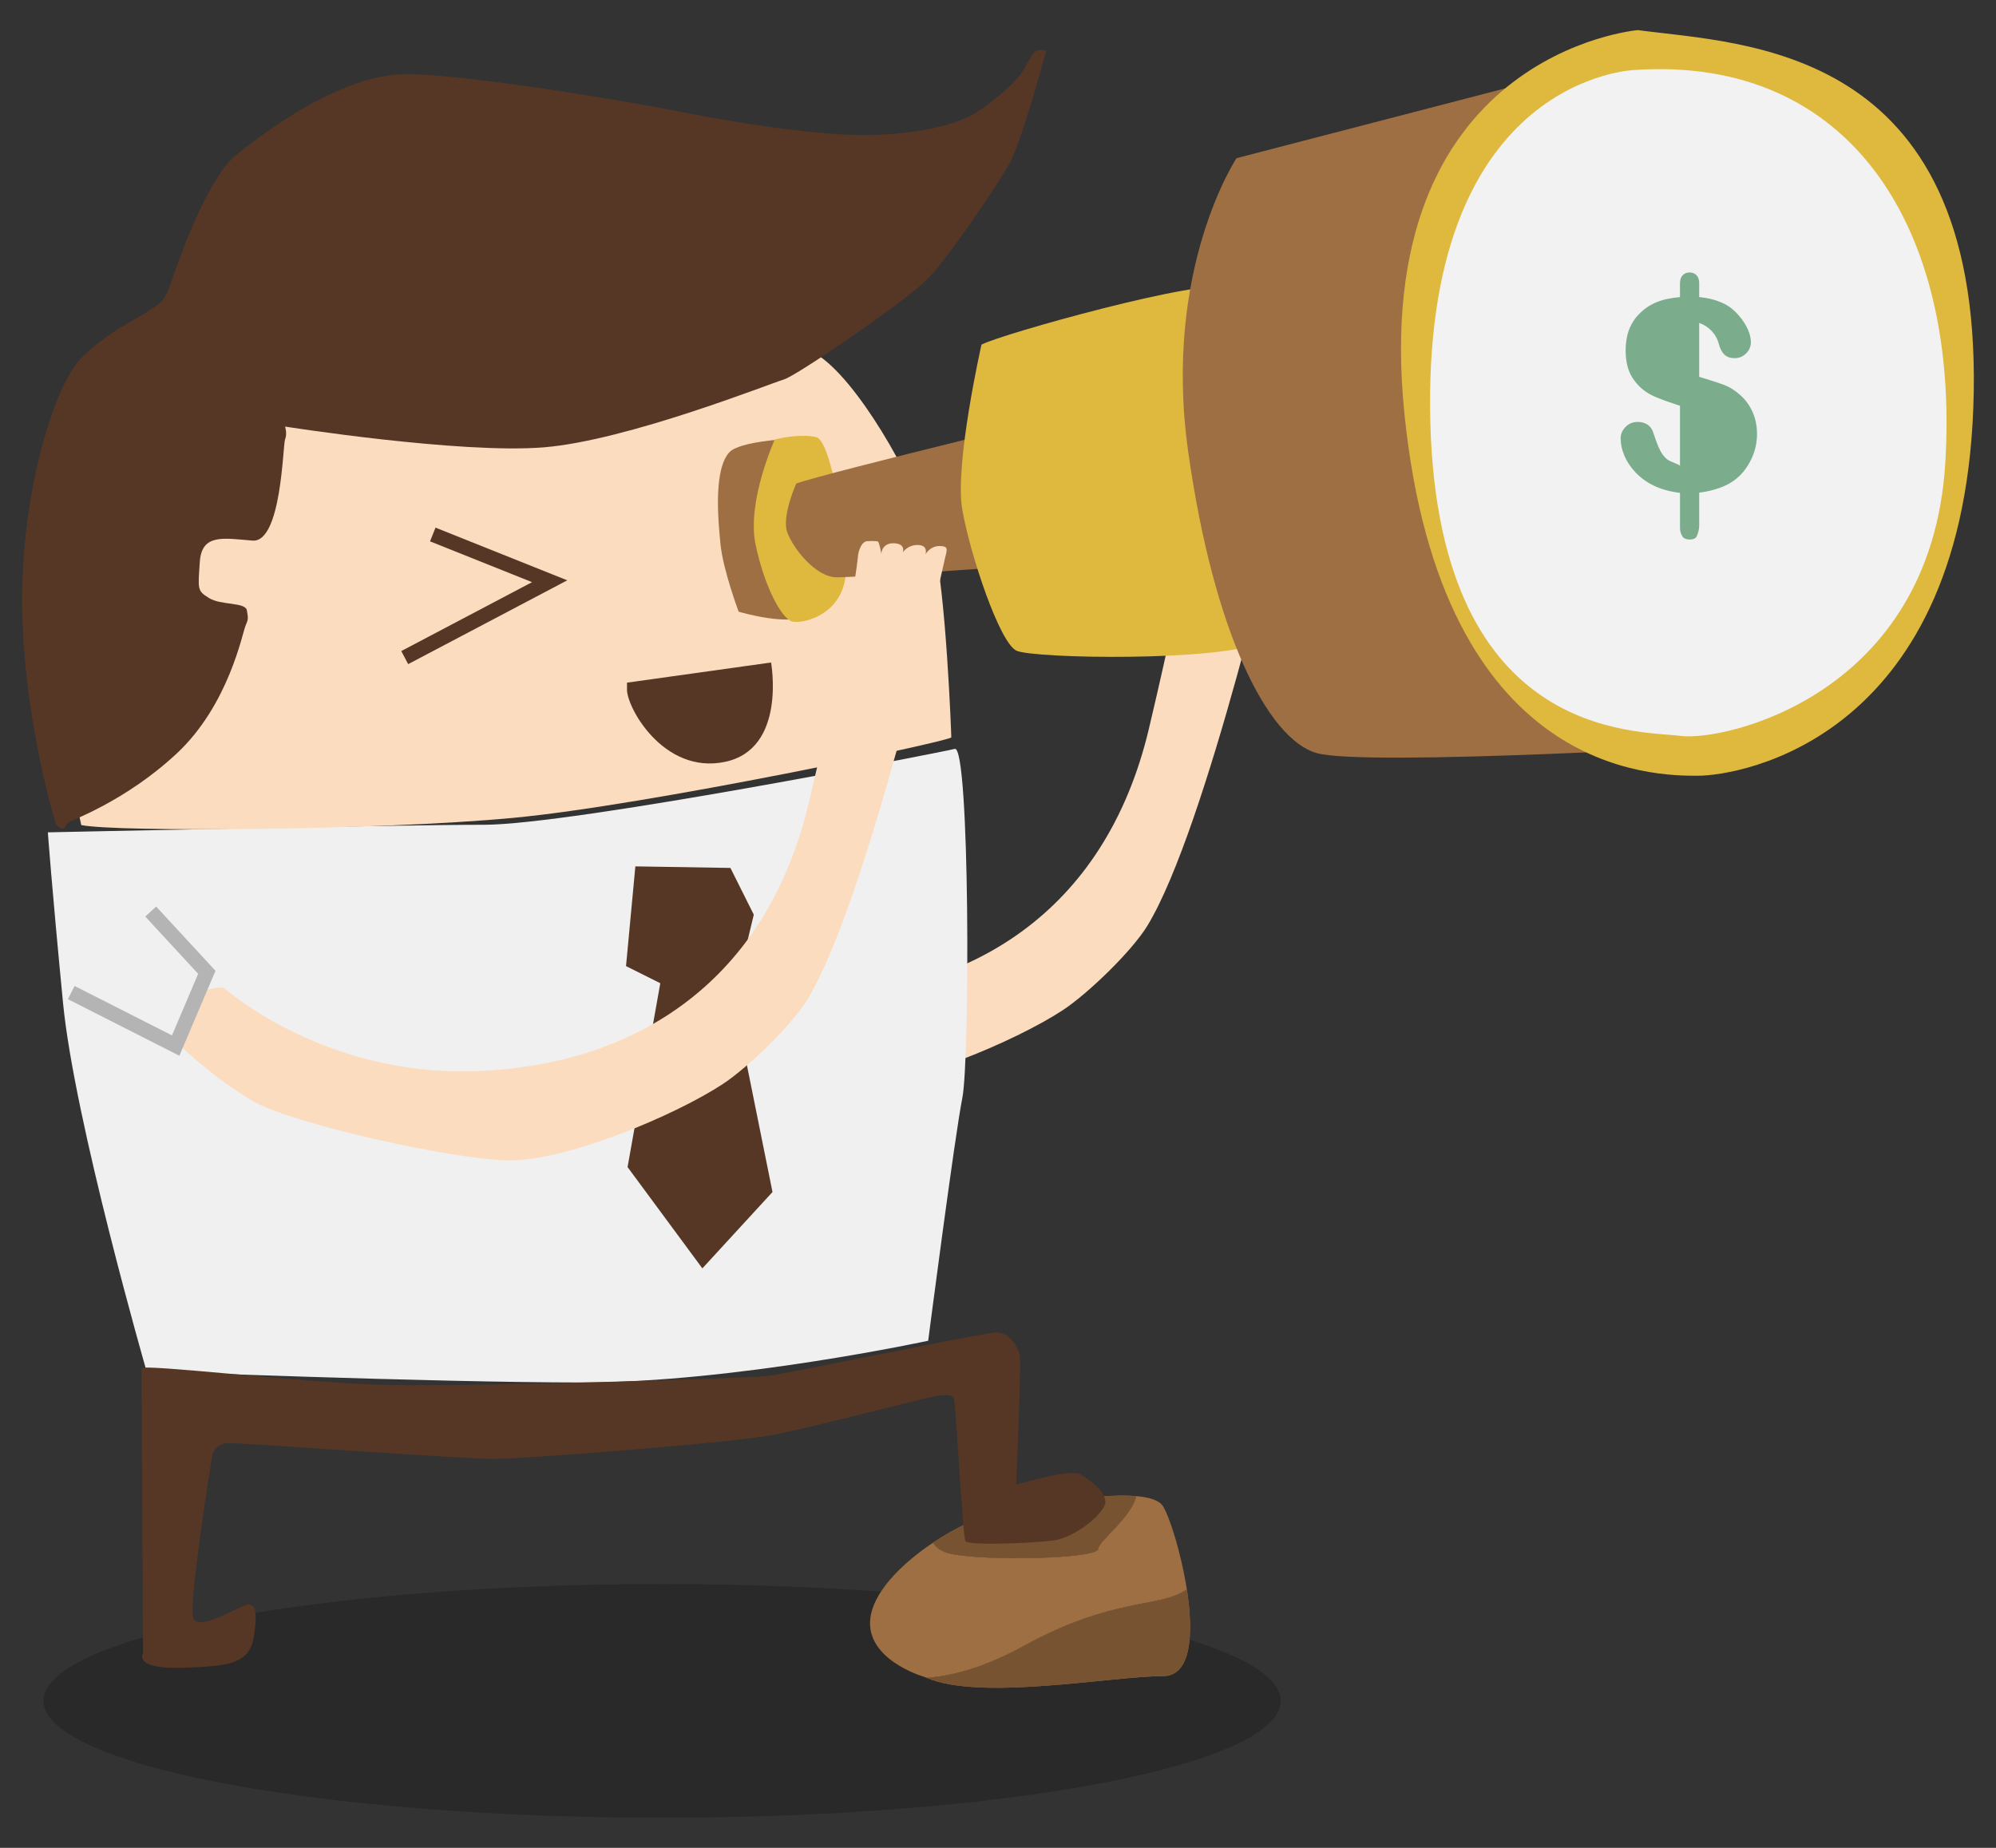 <?xml version="1.0" encoding="utf-8"?>
<!-- Generator: Adobe Illustrator 17.1.0, SVG Export Plug-In . SVG Version: 6.00 Build 0)  -->
<!DOCTYPE svg PUBLIC "-//W3C//DTD SVG 1.1//EN" "http://www.w3.org/Graphics/SVG/1.1/DTD/svg11.dtd">
<svg version="1.1" xmlns="http://www.w3.org/2000/svg" xmlns:xlink="http://www.w3.org/1999/xlink" x="0px" y="0px"
	 viewBox="0 0 135 125" enable-background="new 0 0 135 125" xml:space="preserve">
<rect x="0" y="0" width="135" height="125" fill="#333333" stroke="none"/>
<g id="Layer_1">
</g>
<g id="Layer_2">
	<g>
		<ellipse opacity="0.4" fill="#1A1A1A" cx="44.781" cy="115.059" rx="41.839" ry="7.904"/>
		<path fill="#9E6F43" d="M80.272,107.519c-0.376-2.426-1.145-4.852-1.604-5.616c-0.246-0.411-0.917-0.619-1.817-0.695
			c-0.34,1.471-2.572,3.053-2.572,3.565c0,0.675-7.597,0.844-9.96,0.338c-0.653-0.14-1.016-0.423-1.208-0.757
			c-1.961,1.308-3.811,3.085-4.194,4.809c-0.675,3.039,3.557,4.259,3.557,4.259c0.058,0.028,0.129,0.047,0.189,0.074
			c1.648-0.104,3.822-0.643,6.551-2.138C75.408,107.964,78.381,108.823,80.272,107.519z"/>
		<path fill="#9E6F43" d="M78.668,113.382c1.94,0,2.059-2.932,1.604-5.863c-1.891,1.304-4.864,0.445-11.058,3.837
			c-2.73,1.495-4.903,2.034-6.551,2.138C66.336,115.083,75.18,113.382,78.668,113.382z"/>
		<path fill="#775332" d="M78.668,113.382c1.94,0,2.059-2.932,1.604-5.863c-1.891,1.304-4.864,0.445-11.058,3.837
			c-2.73,1.495-4.903,2.034-6.551,2.138C66.336,115.083,75.18,113.382,78.668,113.382z"/>
		<path fill="#9E6F43" d="M64.318,105.11c2.363,0.507,9.96,0.338,9.96-0.338c0-0.512,2.232-2.094,2.572-3.565
			c-2.802-0.239-7.874,0.819-9.662,1.202c-1.023,0.219-2.583,0.945-4.078,1.943C63.303,104.687,63.666,104.97,64.318,105.11z"/>
		<path fill="#775332" d="M64.318,105.11c2.363,0.507,9.96,0.338,9.96-0.338c0-0.512,2.232-2.094,2.572-3.565
			c-2.802-0.239-7.874,0.819-9.662,1.202c-1.023,0.219-2.583,0.945-4.078,1.943C63.303,104.687,63.666,104.97,64.318,105.11z"/>
		<path fill="#FBDCBE" d="M38.121,61.807c0,0,6.654,5.988,16.967,5.656s19.629-5.545,22.623-18.187
			c2.994-12.642,3.327-16.745,3.327-16.745s0.137-0.901,0.631-0.924c0.494-0.024,0.611,0,0.705,0.024
			c0.094,0.024,0.235,0.823,0.235,0.823s0.024-0.729,0.846-0.705c0.823,0.024,0.611,0.611,0.611,0.611s0.329-0.517,1.035-0.494
			c0.705,0.024,0.494,0.635,0.494,0.635s0.306-0.588,0.988-0.564c0.682,0.024,0.423,0.306,0.259,1.152
			c-0.165,0.846-5.219,22.916-9.234,29.526c-1.047,1.724-4.021,4.595-5.705,5.705c-3.231,2.13-10.662,5.262-14.588,5.173
			c-3.926-0.089-14.635-2.499-17.223-4.016c-2.588-1.517-4.819-3.659-4.819-3.659s-0.535-1.785,0.357-2.945
			C36.521,61.712,38.121,61.807,38.121,61.807z"/>
		<path fill="#F0F0F0" d="M9.91,92.749c0,0-4.876-16.939-5.646-24.895S3.237,56.305,3.237,56.305s23.612-0.513,29.514-0.513
			s30.798-4.876,31.824-5.133c1.027-0.257,1.027,21.045,0.513,23.612c-0.513,2.566-2.31,16.425-2.31,16.425
			s-13.089,2.823-23.355,2.823S9.91,92.749,9.91,92.749z"/>
		<path fill="#FBDCBE" d="M5.497,55.813c0,0-2.179-9.686-1.574-14.408s2.668-12.373,5.691-15.014
			c5.142-4.491,15.861-5.327,26.758-5.449s15.52,0.335,19.372,3.39c2.819,2.235,6.466,8.872,7.386,12.35
			c0.847,3.203,1.211,12.955,1.211,13.198c0,0.242-20.583,4.601-29.664,5.449S7.919,56.298,5.497,55.813z"/>
		<path fill="#563725" d="M3.802,55.813c0,0-2.179-6.901-2.3-14.65s2.179-15.256,4.117-17.072s3.622-2.484,4.353-3.006
			s1.096-0.522,1.565-1.878c0.47-1.357,2.4-7.096,4.487-8.766c2.087-1.67,7.252-5.531,11.687-5.426
			c4.435,0.104,14.714,1.826,18.366,2.557c3.652,0.73,9.287,1.617,12.627,1.565c3.339-0.052,5.687-0.678,6.835-1.252
			c1.148-0.574,2.967-2.133,3.447-2.798c0.48-0.664,0.738-1.365,1.033-1.586c0.295-0.221,0.738-0.074,0.738-0.074
			s-1.66,6.271-2.582,7.821s-4.132,6.382-5.644,7.821c-1.513,1.439-8.632,6.345-9.518,6.603S42.44,29.797,36.787,30.26
			s-17.506-1.404-17.506-1.404s0.157,0.472,0,0.866c-0.157,0.394-0.236,7.005-2.204,6.847s-3.431-0.487-3.563,1.436
			c-0.133,1.923-0.166,1.956,0.63,2.453c0.796,0.497,2.453,0.265,2.553,0.829c0.099,0.564,0.099,0.597-0.099,1.061
			s-1.127,5.337-4.641,8.619s-7.227,4.542-7.393,4.708S4.434,56.349,3.802,55.813z"/>
		<path fill="#563725" d="M42.407,46.179l9.743-1.364c0,0,1.072,5.846-3.118,6.722s-6.722-3.8-6.625-4.969"/>
		<path fill="#563725" d="M9.575,92.553l0.097,19.29c0,0-0.682,1.072,2.631,0.974s4.579-0.292,4.871-2.143
			c0.292-1.851,0-2.143-0.39-2.143s-3.312,1.851-3.702,0.974c-0.39-0.877,1.267-11.009,1.267-11.009s0.097-0.877,1.169-0.877
			s15.88,1.072,17.829,1.072c1.949,0,16.173-1.072,19.095-1.656s10.717-2.631,11.009-2.631c0.292,0,0.917-0.148,1.064,0.195
			c0.147,0.343,0.588,9.366,0.785,9.66c0.196,0.294,4.413,0.147,5.933-0.049c1.52-0.196,3.58-1.912,3.531-2.648
			c-0.049-0.736-0.981-1.373-1.667-1.814c-0.686-0.441-4.364,0.686-4.364,0.686s0.343-8.14,0.245-8.728
			c-0.098-0.588-0.736-1.618-1.667-1.569s-14.171,2.795-15.348,2.942c-1.177,0.147-21.232,0.785-26.577,0.588
			C20.041,93.472,9.847,92.273,9.575,92.553z"/>
		<path fill="#9E6F43" d="M53.118,29.703c0,0-3.108,0.175-3.774,0.878c-1.077,1.136-0.79,4.476-0.614,6.232
			c0.176,1.755,1.229,4.564,1.229,4.564s3.774,1.141,4.915,0.088S53.834,29.673,53.118,29.703z"/>
		<path fill="#DFB83E" d="M52.402,29.732c0,0-1.91,4.201-1.299,7.104c0.611,2.903,1.757,4.965,2.444,5.195
			c0.688,0.229,3.896-0.458,3.667-3.972s-1.146-8.25-1.986-8.479C54.388,29.35,52.937,29.579,52.402,29.732z"/>
		<polygon fill="#563725" points="42.973,58.607 42.341,65.352 44.659,66.512 42.446,78.949 47.505,85.8 52.248,80.635 
			49.613,67.566 50.983,61.874 49.402,58.712 		"/>
		<polyline fill="none" stroke="#563725" stroke-miterlimit="10" points="27.374,44.484 37.176,39.319 29.271,36.157 		"/>
		<path fill="#9E6F43" d="M53.854,32.711c0,0-0.993,2.215-0.611,3.285c0.382,1.069,1.91,3.056,3.361,3.056
			c1.451,0,17.875-0.993,19.632-1.681c1.757-0.688-0.917-10.084-0.917-10.084S55.687,32.024,53.854,32.711z"/>
		<path fill="#DFB83E" d="M66.382,23.315c0,0-1.833,8.097-1.299,11.153c0.535,3.056,2.521,9.014,3.667,9.549
			c1.146,0.535,13.827,0.764,16.729-0.611c2.903-1.375-1.299-23.146-2.597-23.91C81.583,18.732,67.604,22.628,66.382,23.315z"/>
		<path fill="#9E6F43" d="M83.634,10.7c0,0-5.005,7.508-3.273,19.829c1.733,12.321,5.391,19.444,8.663,20.407
			c3.273,0.963,28.685-0.578,28.685-0.578l-9.626-46.012L83.634,10.7z"/>
		<path fill="#DFB83E" d="M110.779,2.036c0,0-18.289,1.54-15.787,25.99s16.942,24.45,19.829,24.45s18.289-2.503,18.674-25.99
			S117.902,2.999,110.779,2.036z"/>
		<path fill="#F2F2F2" d="M110.586,4.732c0,0-14.054,0.385-13.861,22.91s14.054,21.755,16.942,22.14s16.942-2.695,17.904-18.482
			C132.533,15.513,125.218,3.769,110.586,4.732z"/>
		<path fill="#FBDCBE" d="M15.121,66.807c0,0,6.654,5.988,16.967,5.656s19.629-5.545,22.623-18.187s3.327-16.745,3.327-16.745
			s0.137-0.901,0.631-0.924c0.494-0.024,0.611,0,0.705,0.024c0.094,0.024,0.235,0.823,0.235,0.823s0.024-0.729,0.846-0.705
			c0.823,0.024,0.611,0.611,0.611,0.611s0.329-0.517,1.035-0.494c0.705,0.024,0.494,0.635,0.494,0.635s0.306-0.588,0.988-0.564
			c0.682,0.024,0.423,0.306,0.259,1.152c-0.165,0.846-5.219,22.916-9.234,29.526c-1.047,1.724-4.021,4.595-5.705,5.705
			c-3.231,2.13-10.662,5.262-14.588,5.173c-3.926-0.089-14.635-2.499-17.223-4.016c-2.588-1.517-4.819-3.659-4.819-3.659
			s-0.535-1.785,0.357-2.945C13.521,66.712,15.121,66.807,15.121,66.807z"/>
		<path fill="#7BAD8D" d="M118.358,31.24c-0.313,0.582-0.715,1.056-1.323,1.425c-0.609,0.369-1.458,0.588-2.108,0.658v2.183
			c0,0.345-0.092,0.597-0.159,0.754c-0.068,0.158-0.244,0.237-0.472,0.237c-0.21,0-0.408-0.064-0.493-0.193
			c-0.085-0.127-0.176-0.326-0.176-0.596V33.34c-0.65-0.075-1.247-0.237-1.759-0.482c-0.512-0.246-0.921-0.551-1.263-0.917
			s-0.586-0.745-0.75-1.14c-0.164-0.394-0.241-0.781-0.241-1.162c0-0.281,0.112-0.533,0.331-0.759
			c0.219-0.225,0.493-0.338,0.821-0.338c0.263,0,0.486,0.062,0.667,0.184c0.181,0.123,0.308,0.295,0.378,0.517
			c0.158,0.479,0.295,0.846,0.413,1.101c0.117,0.255,0.258,0.487,0.495,0.697c0.236,0.212,0.907,0.373,0.907,0.484v-4.078
			c-0.65-0.216-1.403-0.457-1.93-0.723s-0.936-0.645-1.263-1.136c-0.328-0.491-0.482-1.123-0.482-1.894
			c0-1.006,0.289-1.829,0.93-2.473c0.64-0.644,1.445-1.018,2.745-1.123v-0.93c0-0.491,0.278-0.737,0.646-0.737
			c0.374,0,0.655,0.239,0.655,0.718v0.947c0.65,0.065,1.104,0.193,1.551,0.386c0.447,0.193,0.809,0.486,1.142,0.878
			c0.263,0.298,0.452,0.605,0.595,0.921s0.207,0.605,0.207,0.869c0,0.292-0.111,0.545-0.324,0.759
			c-0.213,0.213-0.474,0.32-0.778,0.32c-0.573,0-0.887-0.31-1.056-0.93c-0.193-0.73-0.687-1.216-1.337-1.456v3.649
			c0.65,0.199,1.244,0.38,1.674,0.544c0.43,0.164,0.785,0.4,1.125,0.711c0.362,0.322,0.627,0.706,0.823,1.153
			c0.196,0.447,0.287,0.937,0.287,1.469C118.835,30.035,118.671,30.659,118.358,31.24z"/>
		<polyline fill="#F0F0F0" stroke="#B4B4B4" stroke-miterlimit="10" points="4.819,67.144 11.881,70.728 13.989,65.774 
			10.194,61.663 		"/>
	</g>
</g>
</svg>
